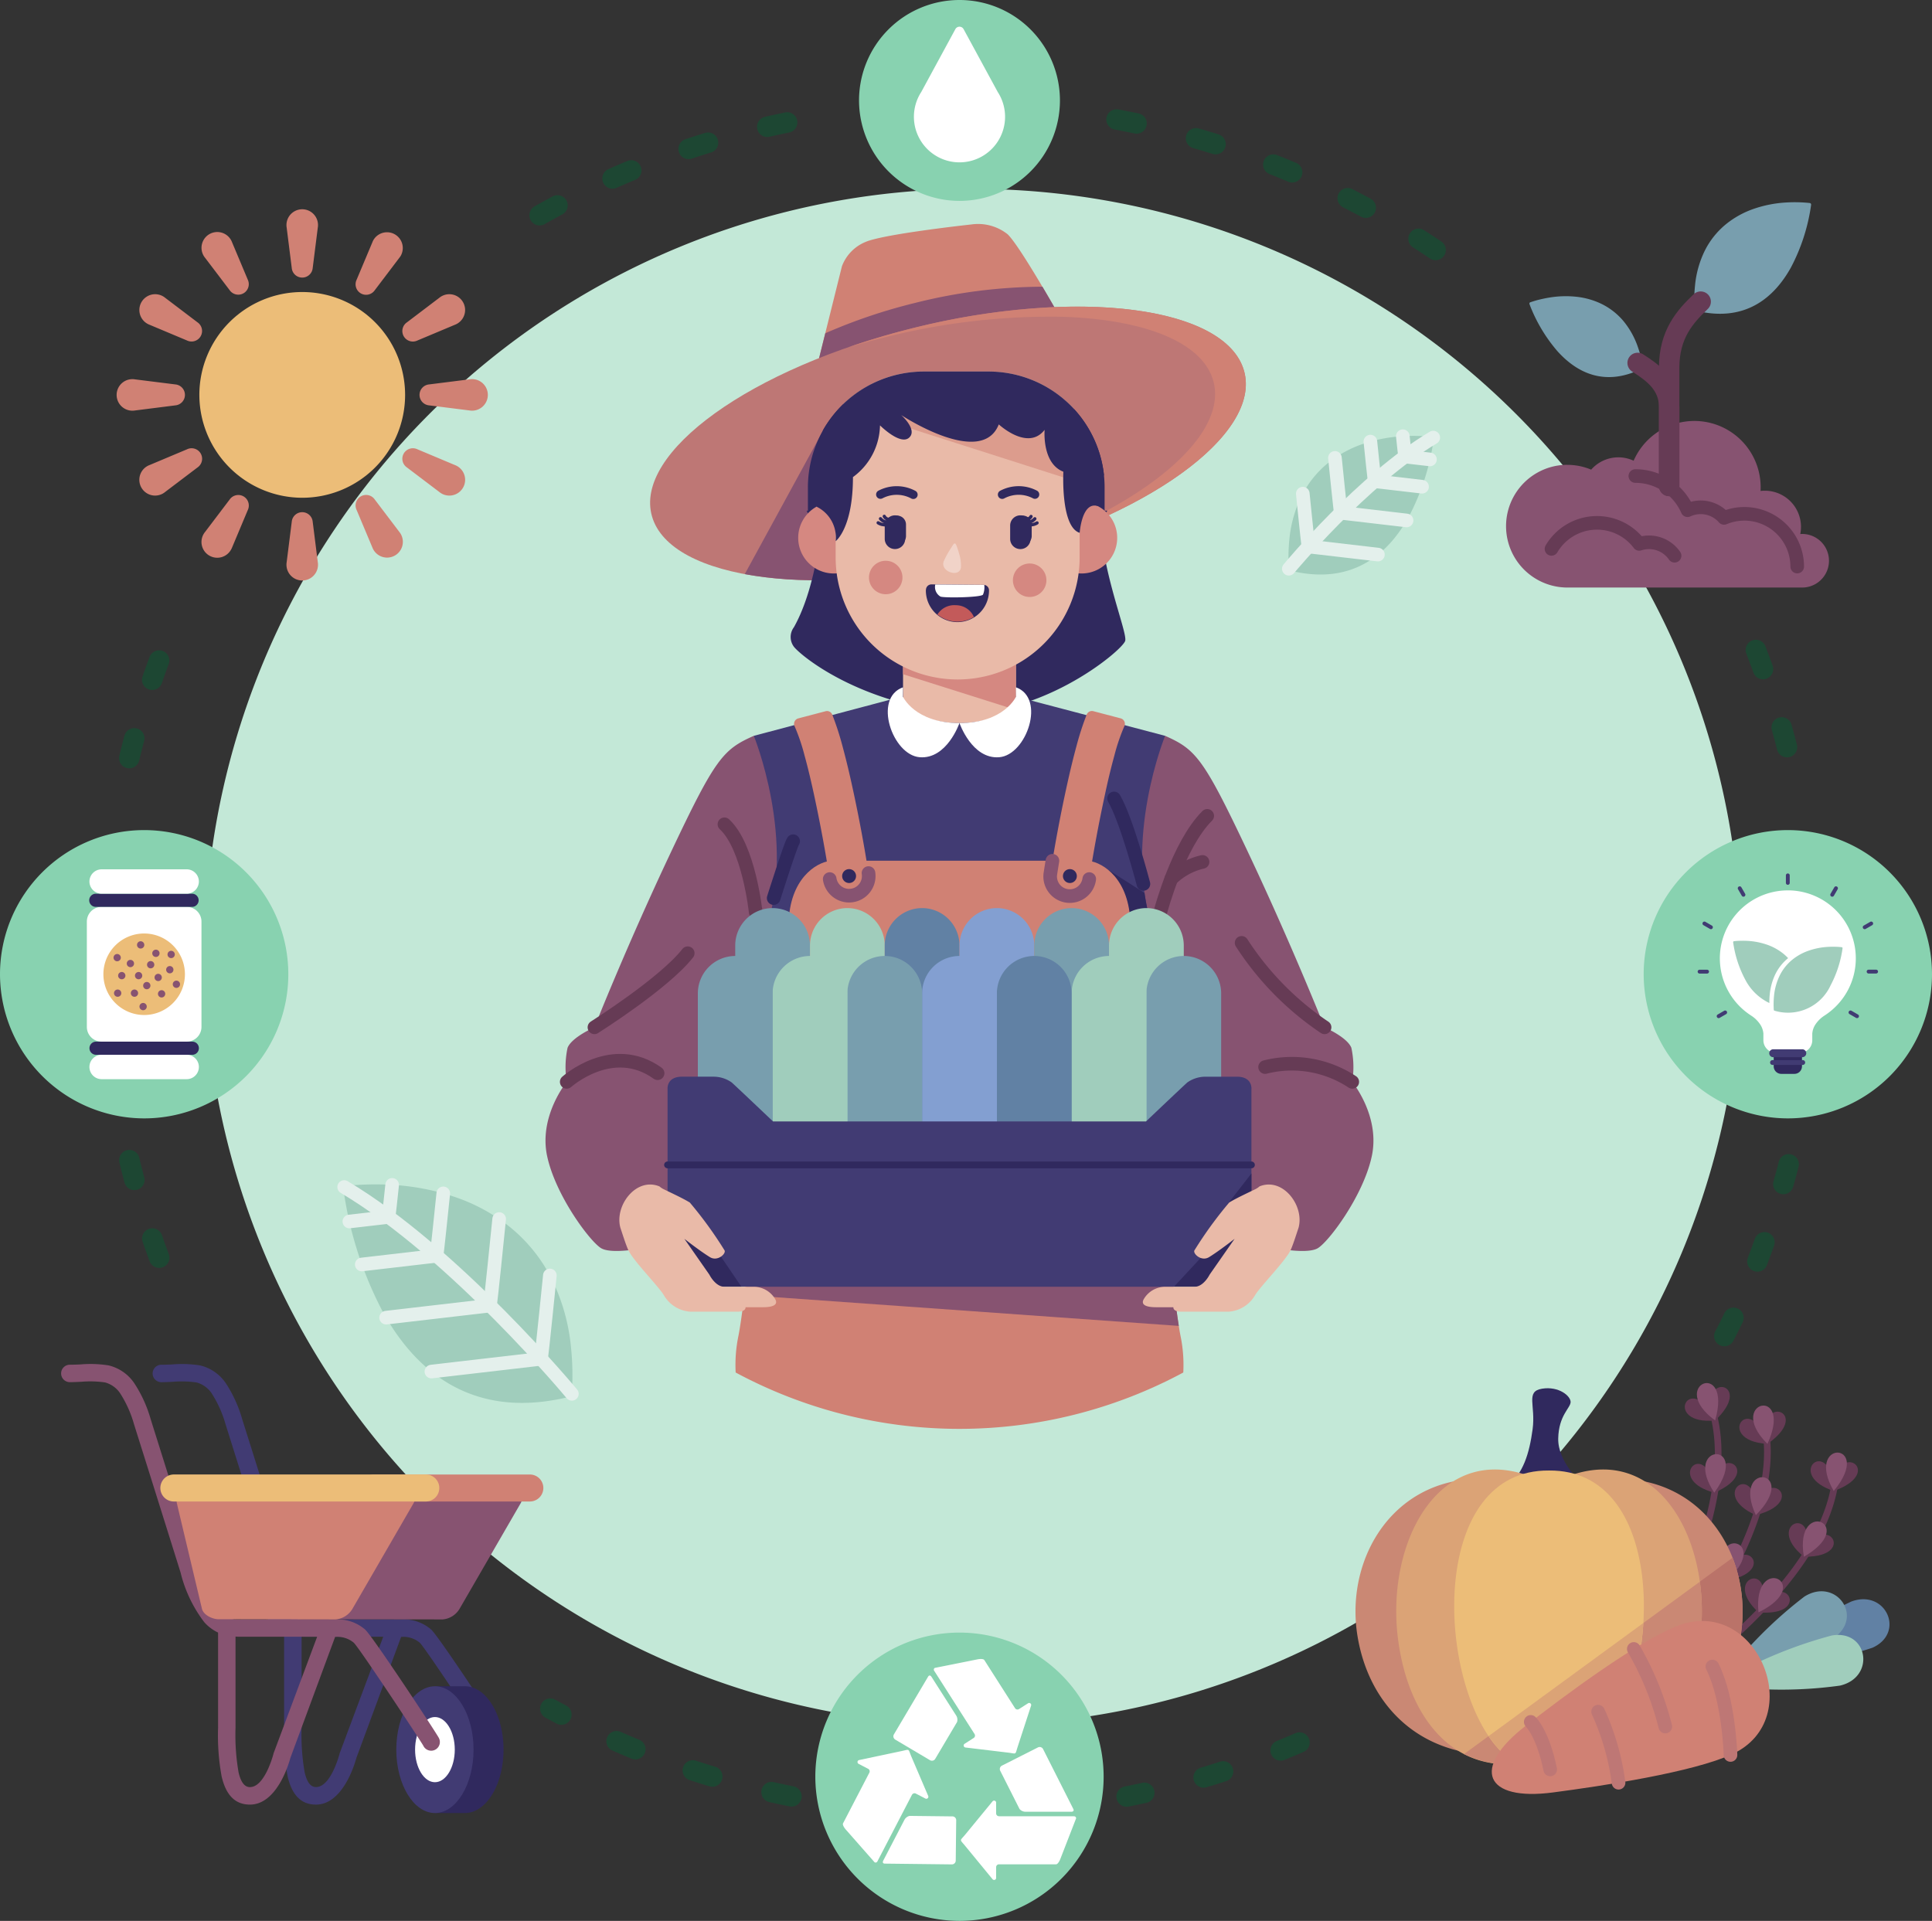<svg id="Group_81900" data-name="Group 81900" xmlns="http://www.w3.org/2000/svg" xmlns:xlink="http://www.w3.org/1999/xlink" width="201.139" height="200" viewBox="0 0 201.139 200">
  <rect x="0" y="0" width="201.139" height="200" fill="#333333" stroke="none"/>
  <defs>
    <clipPath id="clip-path">
      <rect id="Rectangle_15678" data-name="Rectangle 15678" width="201.139" height="200" fill="none"/>
    </clipPath>
  </defs>
  <g id="Group_86541" data-name="Group 86541" clip-path="url(#clip-path)">
    <path id="Path_139454" data-name="Path 139454" d="M101.267,179.629A79.982,79.982,0,1,0,21.285,99.646a80.138,80.138,0,0,0,79.982,79.983" fill="#c3e8d7" fill-rule="evenodd"/>
    <path id="Path_139455" data-name="Path 139455" d="M99.891,148.771A49.139,49.139,0,1,0,50.752,99.632a49.234,49.234,0,0,0,49.139,49.139" fill="#c3e8d7" fill-rule="evenodd"/>
    <path id="Path_139456" data-name="Path 139456" d="M49.531,176.284c-1.955-2.937-4.208-6.235-4.644-6.619a4.377,4.377,0,0,0-3.047-1.058H31.968A3.053,3.053,0,0,1,29.5,167.7l-.044-.044a12.641,12.641,0,0,1-2.054-4.466l-.061-.2q-1.044-3.328-2.087-6.657h-1.9q1.13,3.6,2.256,7.2l.062.2a13.985,13.985,0,0,0,2.447,5.143l.048.057a4.427,4.427,0,0,0,1.41,1.049v9.888a23.787,23.787,0,0,0,.369,5.1c.415,1.753,1.266,2.924,2.946,2.924,2.767,0,4.013-4.141,4.192-4.794l.027-.087,4.651-12.583h.075a2.66,2.66,0,0,1,1.856.6c.266.234,1.97,2.73,3.659,5.257ZM31.4,170.4c.185.013.376.018.573.018h7.924l-4.537,12.137-.015.069c-.134.494-.995,3.443-2.445,3.443-.612,0-.964-.608-1.18-1.521a22.572,22.572,0,0,1-.32-4.685Z" fill="#413b73" fill-rule="evenodd"/>
    <path id="Path_139457" data-name="Path 139457" d="M27.91,156.334q-1.347-4.3-2.7-8.588a13.535,13.535,0,0,0-1.606-3.58,4.469,4.469,0,0,0-2.775-2,12.018,12.018,0,0,0-2.924-.1c-.355.015-.7.03-1.107.03a.908.908,0,0,0,0,1.816c.32,0,.748-.019,1.185-.039a10.847,10.847,0,0,1,2.476.067,2.757,2.757,0,0,1,1.656,1.259,11.873,11.873,0,0,1,1.365,3.09q1.268,4.024,2.53,8.05Z" fill="#413b73" fill-rule="evenodd"/>
    <path id="Path_139458" data-name="Path 139458" d="M45.28,178.007a10.071,10.071,0,0,0,0,8.323v2.441H48.4c2.221,0,4.022-2.956,4.022-6.6s-1.8-6.6-4.022-6.6H45.28Z" fill="#30295e" fill-rule="evenodd"/>
    <path id="Path_139459" data-name="Path 139459" d="M45.28,188.771c2.215,0,4.022-2.966,4.022-6.6s-1.807-6.6-4.022-6.6-4.022,2.967-4.022,6.6,1.807,6.6,4.022,6.6" fill="#413b73" fill-rule="evenodd"/>
    <path id="Path_139460" data-name="Path 139460" d="M45.28,185.562c1.138,0,2.067-1.525,2.067-3.393s-.929-3.393-2.067-3.393-2.066,1.524-2.066,3.393.928,3.393,2.066,3.393" fill="#fff" fill-rule="evenodd"/>
    <path id="Path_139461" data-name="Path 139461" d="M44.068,181.757a.905.905,0,1,0,1.623-.8c-.245-.5-6.9-10.6-7.679-11.29a4.379,4.379,0,0,0-3.047-1.058H25.094a3.053,3.053,0,0,1-2.466-.906l-.044-.044a12.626,12.626,0,0,1-2.053-4.466l-.062-.2q-2.391-7.626-4.787-15.245a13.5,13.5,0,0,0-1.606-3.58,4.471,4.471,0,0,0-2.776-2.005,12,12,0,0,0-2.922-.1c-.357.015-.7.03-1.107.03a.908.908,0,1,0,0,1.816c.319,0,.747-.019,1.184-.039a10.856,10.856,0,0,1,2.477.067,2.757,2.757,0,0,1,1.656,1.259,11.875,11.875,0,0,1,1.363,3.09q2.4,7.615,4.787,15.246l.062.2a13.985,13.985,0,0,0,2.447,5.143l.048.057a4.457,4.457,0,0,0,1.41,1.05v9.887a23.719,23.719,0,0,0,.37,5.1c.415,1.753,1.265,2.924,2.946,2.924,2.767,0,4.012-4.141,4.191-4.794l.026-.087,4.652-12.583h.075a2.66,2.66,0,0,1,1.856.6c.544.477,7.068,10.367,7.247,10.73M24.521,170.4c.185.013.375.018.573.018h7.923L28.48,182.558l-.015.07c-.134.494-.994,3.443-2.444,3.443-.611,0-.965-.608-1.181-1.521a22.652,22.652,0,0,1-.319-4.685Z" fill="#875371" fill-rule="evenodd"/>
    <path id="Path_139462" data-name="Path 139462" d="M46.123,168.612l-15.7-.02A2.268,2.268,0,0,1,28.7,167.5l-6.358-11.08c-.345-.6-.139-1.091.459-1.089l30.937.109c.6,0,.805.492.459,1.09l-6.359,10.99a2.272,2.272,0,0,1-1.72,1.09" fill="#875371" fill-rule="evenodd"/>
    <path id="Path_139463" data-name="Path 139463" d="M55.161,153.523h-16.2a1.406,1.406,0,0,0,0,2.812h16.2a1.406,1.406,0,0,0,0-2.812" fill="#d08174" fill-rule="evenodd"/>
    <path id="Path_139464" data-name="Path 139464" d="M34.966,168.612l-12.222-.02c-.6,0-1.56-.417-1.72-1.09l-2.636-11.08c-.161-.672-.139-1.091.458-1.089l23.74.109c.6,0,.805.492.459,1.09l-6.359,10.99a2.272,2.272,0,0,1-1.72,1.09" fill="#d08174" fill-rule="evenodd"/>
    <path id="Path_139465" data-name="Path 139465" d="M44.33,153.522H18.1a1.406,1.406,0,1,0,0,2.812H44.33a1.406,1.406,0,1,0,0-2.812" fill="#ecbd78" fill-rule="evenodd"/>
    <path id="Path_139466" data-name="Path 139466" d="M83.951,42.615l3.7-14.887a4.413,4.413,0,0,1,2.469-2.542c1.961-.836,11-1.816,11-1.816a4.955,4.955,0,0,1,3.777,1.017c1.453,1.38,6.427,10.348,6.427,10.348Z" fill="#d08174" fill-rule="evenodd"/>
    <path id="Path_139467" data-name="Path 139467" d="M83.951,42.615l1.97-7.917a56.907,56.907,0,0,1,9.36-3.162,54.883,54.883,0,0,1,13.247-1.683c1.48,2.5,2.8,4.882,2.8,4.882Z" fill="#875371" fill-rule="evenodd"/>
    <path id="Path_139468" data-name="Path 139468" d="M95.187,34.127c17.016-4.2,32.379-2.209,34.314,4.444s-10.289,15.451-27.3,19.651S69.819,60.43,67.883,53.777s10.289-15.451,27.3-19.65" fill="#be7775" fill-rule="evenodd"/>
    <path id="Path_139469" data-name="Path 139469" d="M97.936,59.151c-7.776,1.479-14.975,1.636-20.4.627l8.441-15.469,2.482,1.912Z" fill="#875371" fill-rule="evenodd"/>
    <path id="Path_139470" data-name="Path 139470" d="M88.611,55.622v1.866c0,.9-.7,1.9-1.273,1.9v-2.04a1.812,1.812,0,0,0-1.8-1.5,15.743,15.743,0,0,1-1.559-2.674h.131V50.725a12.074,12.074,0,0,1,12.039-12.04h6.813A12.075,12.075,0,0,1,115,50.725v2.447h.3c-1.028,1.523-1.968,2.674-1.968,2.674a1.811,1.811,0,0,0-1.8,1.5v2.04c-.576,0-1.274-1-1.274-1.9V55.622a12.914,12.914,0,0,1-1.352-5.26h-3.231c-.312,0-.616-.4-.684-.8s-.279-3.007-.347-3.629S104.4,45,104.3,45.17s-.174,2.323-.347,3.711c-.17,1.368-.946,1.478-.97,1.481H89.416a22.3,22.3,0,0,1-.805,5.26" fill="#30295e" fill-rule="evenodd"/>
    <path id="Path_139471" data-name="Path 139471" d="M85.584,53.746s-.393,7.038-2.928,11.557a1.691,1.691,0,0,0,.027,2.074c.847,1,6.248,5.411,15.648,6.7s18.574-6.361,18.815-7.364-2.88-8.168-2.635-14.264Z" fill="#30295e" fill-rule="evenodd"/>
    <rect id="Rectangle_15677" data-name="Rectangle 15677" width="11.753" height="12.581" transform="translate(94.015 64.002)" fill="#e9baa8"/>
    <path id="Path_139472" data-name="Path 139472" d="M94.015,70.2V64s7.844.7,11.753,1.075v8.467l-.341.265Z" fill="#d58881" fill-rule="evenodd"/>
    <path id="Path_139473" data-name="Path 139473" d="M121.3,76.614c3.195,1.42,3.993,2.307,8.607,12.069s7.987,18.281,7.987,18.281,2.352,1.02,2.795,2.129a9.632,9.632,0,0,1,.09,3.55s2.928,3.55,2.041,7.721-4.571,9.051-5.68,9.629-4.083,0-4.083,0-12.466-6.969-15.305-14.423-4.97-33.544,3.548-38.956" fill="#875371" fill-rule="evenodd"/>
    <path id="Path_139474" data-name="Path 139474" d="M78.479,76.614c-3.195,1.42-3.994,2.307-8.608,12.069s-7.986,18.281-7.986,18.281-2.352,1.02-2.795,2.129a9.625,9.625,0,0,0-.089,3.55s-2.929,3.55-2.041,7.721,4.57,9.051,5.679,9.629,4.082,0,4.082,0,12.467-6.969,15.306-14.423S87,82.026,78.479,76.614" fill="#875371" fill-rule="evenodd"/>
    <path id="Path_139475" data-name="Path 139475" d="M105.779,72.528,121.3,76.614s-4.435,10.826-1.241,20.232c0,0,1.331,6.566.622,11.625-.423,3,.127,11.64.827,19.108H78.272c.7-7.468,1.249-16.105.827-19.108-.71-5.059.621-11.625.621-11.625,3.195-9.406-1.241-20.232-1.241-20.232L94,72.5c0,1.539,2.638,2.787,5.888,2.787,3.228,0,5.849-1.232,5.887-2.757" fill="#413b73" fill-rule="evenodd"/>
    <path id="Path_139476" data-name="Path 139476" d="M119.156,92.973a21.329,21.329,0,0,0,.907,3.872s.054.261.133.719l-4.166,2.013-2.539-5.508.9-4.124Z" fill="#30295e" fill-rule="evenodd"/>
    <path id="Path_139477" data-name="Path 139477" d="M121.512,127.579c.479,5.108,1.03,9.669,1.39,11.508a14.833,14.833,0,0,1,.288,3.818,49.2,49.2,0,0,1-46.6,0,14.877,14.877,0,0,1,.288-3.818c.361-1.839.912-6.4,1.391-11.508Z" fill="#d08174" fill-rule="evenodd"/>
    <path id="Path_139478" data-name="Path 139478" d="M86.317,52.322c-.092.013-.183.028-.272.046h0a3.711,3.711,0,1,0,3.1.746c.094,1.095-.08,2.45-1.478,2.586l.041-2.138a1.276,1.276,0,0,0-1.385-1.241" fill="#d58881" fill-rule="evenodd"/>
    <path id="Path_139479" data-name="Path 139479" d="M113.093,52.322c.092.013.182.028.272.046h0a3.711,3.711,0,1,1-3.1.746c-.1,1.095.08,2.45,1.478,2.586l-.041-2.138a1.276,1.276,0,0,1,1.385-1.241" fill="#d58881" fill-rule="evenodd"/>
    <path id="Path_139480" data-name="Path 139480" d="M87.8,42.07a12.593,12.593,0,0,0-.8,4.422V58.045a12.7,12.7,0,1,0,25.4,0V46.492a12.578,12.578,0,0,0-.635-3.955,12.014,12.014,0,0,0-8.807-3.853H96.151A12,12,0,0,0,87.8,42.07" fill="#e9baa8" fill-rule="evenodd"/>
    <path id="Path_139481" data-name="Path 139481" d="M90.766,39.965l2.345,4.113L112,50.118s.19-.887.4-2.085V46.492a12.6,12.6,0,0,0-.635-3.954,12.014,12.014,0,0,0-8.807-3.854H96.152a11.937,11.937,0,0,0-5.386,1.281" fill="#dc9c8d" fill-rule="evenodd"/>
    <path id="Path_139482" data-name="Path 139482" d="M96.392,61.408a3.287,3.287,0,1,0,6.573.059h0a.569.569,0,0,0-.563-.572l-5.427-.049a.569.569,0,0,0-.573.562Z" fill="#30295e" fill-rule="evenodd"/>
    <path id="Path_139483" data-name="Path 139483" d="M97.593,63.977a3.284,3.284,0,0,0,3.8.266,2.043,2.043,0,0,0-1.868-1.229,2.07,2.07,0,0,0-1.929.963" fill="#c35a5a" fill-rule="evenodd"/>
    <path id="Path_139484" data-name="Path 139484" d="M102.47,60.9l-5.1-.045a1.157,1.157,0,0,0,.548,1.263c.461.153,4.153.092,4.417-.2a1.963,1.963,0,0,0,.136-1.022" fill="#fff" fill-rule="evenodd"/>
    <path id="Path_139485" data-name="Path 139485" d="M93.4,53.686h0a.926.926,0,0,1,.923.922v1.2a.922.922,0,0,1-1.845,0v-1.2a.925.925,0,0,1,.922-.922" fill="#30295e" fill-rule="evenodd"/>
    <path id="Path_139486" data-name="Path 139486" d="M106.488,53.686h0a.924.924,0,0,1,.922.922v1.2a.922.922,0,1,1-1.844,0v-1.2a.925.925,0,0,1,.922-.922" fill="#30295e" fill-rule="evenodd"/>
    <path id="Path_139487" data-name="Path 139487" d="M98.994,57.088a9.57,9.57,0,0,0-.74,1.347c-.416,1.093,1.677,1.77,1.793.623a4.227,4.227,0,0,0-.213-1.472c-.39-1.32-.414-1.171-.84-.5" fill="#f1d3c8" fill-rule="evenodd"/>
    <path id="Path_139488" data-name="Path 139488" d="M107.231,58.671a1.743,1.743,0,1,0,1.709,1.776,1.742,1.742,0,0,0-1.709-1.776" fill="#d58881" fill-rule="evenodd"/>
    <path id="Path_139489" data-name="Path 139489" d="M92.244,58.387a1.742,1.742,0,1,0,1.709,1.774,1.741,1.741,0,0,0-1.709-1.774" fill="#d58881" fill-rule="evenodd"/>
    <path id="Path_139490" data-name="Path 139490" d="M91.841,51.9a.45.45,0,0,1-.4-.805,4.112,4.112,0,0,1,3.863.016.451.451,0,1,1-.464.773,3.2,3.2,0,0,0-2.995.016" fill="#30295e" fill-rule="evenodd"/>
    <path id="Path_139491" data-name="Path 139491" d="M107.57,51.9a3.194,3.194,0,0,0-3-.017.451.451,0,0,1-.464-.774,4.11,4.11,0,0,1,3.862-.016.451.451,0,0,1-.4.807" fill="#30295e" fill-rule="evenodd"/>
    <path id="Path_139492" data-name="Path 139492" d="M93.174,53.656h0a1.055,1.055,0,0,0-.676.245.435.435,0,0,1-.287-.219.171.171,0,0,0-.229-.072.169.169,0,0,0-.072.228.743.743,0,0,0,.344.329l-.008.01A.787.787,0,0,1,91.8,53.9a.172.172,0,0,0-.239-.024.17.17,0,0,0-.024.238,1.107,1.107,0,0,0,.5.347l0,0a1.036,1.036,0,0,1-.508-.163.17.17,0,1,0-.182.286,1.367,1.367,0,0,0,.526.2l.236.033v1.285a1.064,1.064,0,1,0,2.129,0V54.721a1.068,1.068,0,0,0-1.065-1.065" fill="#30295e" fill-rule="evenodd"/>
    <path id="Path_139493" data-name="Path 139493" d="M106.236,53.656h0a1.06,1.06,0,0,1,.677.245.436.436,0,0,0,.286-.219.17.17,0,0,1,.3.156.738.738,0,0,1-.346.329l.009.01a.787.787,0,0,0,.442-.272.172.172,0,0,1,.239-.024.17.17,0,0,1,.024.238,1.107,1.107,0,0,1-.5.347l0,0a1.046,1.046,0,0,0,.509-.163.169.169,0,1,1,.181.286,1.374,1.374,0,0,1-.525.2l-.238.033v1.285a1.064,1.064,0,1,1-2.128,0V54.721a1.067,1.067,0,0,1,1.065-1.065" fill="#30295e" fill-rule="evenodd"/>
    <path id="Path_139494" data-name="Path 139494" d="M99.891,89.615h13.2c1.343,0,4.131,1.445,4.543,5.729s3.551,28.472,3.551,28.472H78.6s3.137-24.187,3.55-28.472,3.2-5.729,4.543-5.729Z" fill="#d08174" fill-rule="evenodd"/>
    <path id="Path_139495" data-name="Path 139495" d="M113.4,91.527a2.043,2.043,0,1,1-4.037-.625c.485-3.139,1.091-6.325,1.779-9.424.287-1.295.6-2.588.948-3.867a29.628,29.628,0,0,1,1.046-3.215.585.585,0,0,1,.691-.348l2.847.747a.587.587,0,0,1,.383.812,20.156,20.156,0,0,0-1.039,3.054c-.375,1.358-.7,2.736-.992,4.113-.622,2.882-1.175,5.837-1.626,8.753" fill="#d08174" fill-rule="evenodd"/>
    <path id="Path_139496" data-name="Path 139496" d="M111.385,90.492a.723.723,0,1,1-.723.723.723.723,0,0,1,.723-.723" fill="#30295e" fill-rule="evenodd"/>
    <path id="Path_139497" data-name="Path 139497" d="M86.38,91.527a2.043,2.043,0,0,0,4.038-.625c-.486-3.139-1.092-6.325-1.779-9.424-.288-1.295-.6-2.588-.948-3.867A29.853,29.853,0,0,0,86.644,74.4a.585.585,0,0,0-.692-.348l-2.845.747a.585.585,0,0,0-.383.812,20.263,20.263,0,0,1,1.038,3.054c.375,1.358.695,2.736.993,4.113.621,2.882,1.174,5.837,1.625,8.753" fill="#d08174" fill-rule="evenodd"/>
    <path id="Path_139498" data-name="Path 139498" d="M88.4,90.492a.723.723,0,1,0,.722.723.723.723,0,0,0-.722-.723" fill="#30295e" fill-rule="evenodd"/>
    <path id="Path_139499" data-name="Path 139499" d="M59,112.643s4.76-4.284,9.463-.9" fill="none" stroke="#663b55" stroke-linecap="round" stroke-linejoin="round" stroke-width="1.417"/>
    <path id="Path_139500" data-name="Path 139500" d="M61.885,106.964s7.265-4.582,9.714-7.717" fill="none" stroke="#663b55" stroke-linecap="round" stroke-linejoin="round" stroke-width="1.417"/>
    <path id="Path_139501" data-name="Path 139501" d="M78.673,94.973s-.7-6.8-3.253-9.15" fill="none" stroke="#663b55" stroke-linecap="round" stroke-linejoin="round" stroke-width="1.417"/>
    <path id="Path_139502" data-name="Path 139502" d="M120.838,94.846s1.809-6.867,4.846-9.9" fill="none" stroke="#663b55" stroke-linecap="round" stroke-linejoin="round" stroke-width="1.417"/>
    <path id="Path_139503" data-name="Path 139503" d="M121.934,91.515a6.881,6.881,0,0,1,3.26-1.773" fill="none" stroke="#663b55" stroke-linecap="round" stroke-linejoin="round" stroke-width="1.417"/>
    <path id="Path_139504" data-name="Path 139504" d="M137.9,106.964a30.613,30.613,0,0,1-8.637-8.795" fill="none" stroke="#663b55" stroke-linecap="round" stroke-linejoin="round" stroke-width="1.417"/>
    <path id="Path_139505" data-name="Path 139505" d="M119.041,92.032s-1.734-6.651-3.056-8.9" fill="none" stroke="#30295e" stroke-linecap="round" stroke-linejoin="round" stroke-width="1.417"/>
    <path id="Path_139506" data-name="Path 139506" d="M80.546,93.51s1.783-5.63,2.028-5.924" fill="none" stroke="#30295e" stroke-linecap="round" stroke-linejoin="round" stroke-width="1.417"/>
    <path id="Path_139507" data-name="Path 139507" d="M140.783,112.643a11.4,11.4,0,0,0-9.073-1.541" fill="none" stroke="#663b55" stroke-linecap="round" stroke-linejoin="round" stroke-width="1.417"/>
    <path id="Path_139508" data-name="Path 139508" d="M105.779,72.528s-1.228,2.757-5.887,2.757c0,0,1.3,3.788,4.142,3.556s4.879-6.164,1.734-7.279Z" fill="#fff" fill-rule="evenodd"/>
    <path id="Path_139509" data-name="Path 139509" d="M94,72.528s1.228,2.757,5.887,2.757c0,0-1.3,3.788-4.142,3.556s-4.878-6.164-1.735-7.279Z" fill="#fff" fill-rule="evenodd"/>
    <path id="Path_139510" data-name="Path 139510" d="M114.941,49.5h-.511c-.045,1.872-.158,3.19-.158,3.19-1.647-.5-1.866,2.787-1.866,2.787-2-.616-1.7-6.364-1.7-6.364-2.257-.872-1.951-4.361-1.951-4.361-1.743,2.258-4.772-.565-4.772-.565-1.795,4.568-10.161-.974-10.161-.974s1.745,1.539.821,2.36-3.027-1.283-3.027-1.283A6.83,6.83,0,0,1,88.8,49.675C88.8,55.013,87,56.347,87,56.347a3.566,3.566,0,0,0-1.993-3.593s1.708-1.718.784-6.85a8.386,8.386,0,0,1-.123-1.088,12.07,12.07,0,0,1,10.479-6.131h6.814A12.08,12.08,0,0,1,114.941,49.5" fill="#30295e" fill-rule="evenodd"/>
    <path id="Path_139511" data-name="Path 139511" d="M121.478,127.208c.414,4.467.886,8.56,1.245,10.844l-44.8-3.191-.279-1.228c.167-1.438.338-3.046.5-4.737l6.192-2.461s28.342.506,37.141.773" fill="#875371" fill-rule="evenodd"/>
    <path id="Path_139512" data-name="Path 139512" d="M80.436,94.549h0a3.9,3.9,0,0,1,3.89,3.891v14.684a3.891,3.891,0,0,1-7.783,0V98.44a3.9,3.9,0,0,1,3.893-3.891" fill="#789eae" fill-rule="evenodd"/>
    <path id="Path_139513" data-name="Path 139513" d="M88.219,94.549h0a3.9,3.9,0,0,0-3.892,3.891v14.684a3.891,3.891,0,0,0,7.783,0V98.44a3.9,3.9,0,0,0-3.891-3.891" fill="#a0cdbc" fill-rule="evenodd"/>
    <path id="Path_139514" data-name="Path 139514" d="M96,94.549h0a3.9,3.9,0,0,1,3.892,3.891v14.684a3.892,3.892,0,0,1-7.784,0V98.44A3.9,3.9,0,0,1,96,94.549" fill="#6181a4" fill-rule="evenodd"/>
    <path id="Path_139515" data-name="Path 139515" d="M103.784,94.549h0a3.9,3.9,0,0,0-3.891,3.891v14.684a3.892,3.892,0,0,0,7.783,0V98.44a3.9,3.9,0,0,0-3.892-3.891" fill="#839fd1" fill-rule="evenodd"/>
    <path id="Path_139516" data-name="Path 139516" d="M111.567,94.549h0a3.9,3.9,0,0,1,3.892,3.891v14.684a3.891,3.891,0,0,1-7.783,0V98.44a3.9,3.9,0,0,1,3.891-3.891" fill="#789eae" fill-rule="evenodd"/>
    <path id="Path_139517" data-name="Path 139517" d="M119.35,94.549h0a3.9,3.9,0,0,0-3.891,3.891v14.684a3.891,3.891,0,0,0,7.783,0V98.44a3.9,3.9,0,0,0-3.892-3.891" fill="#a0cdbc" fill-rule="evenodd"/>
    <path id="Path_139518" data-name="Path 139518" d="M123.243,99.535h0a3.9,3.9,0,0,0-3.892,3.892v14.682a3.892,3.892,0,1,0,7.783,0V103.427a3.9,3.9,0,0,0-3.891-3.892" fill="#789eae" fill-rule="evenodd"/>
    <path id="Path_139519" data-name="Path 139519" d="M115.459,99.535h0a3.9,3.9,0,0,1,3.891,3.892v14.682a3.891,3.891,0,1,1-7.783,0V103.427a3.9,3.9,0,0,1,3.892-3.892" fill="#a0cdbc" fill-rule="evenodd"/>
    <path id="Path_139520" data-name="Path 139520" d="M107.676,99.535h0a3.9,3.9,0,0,0-3.891,3.892v14.682a3.891,3.891,0,1,0,7.782,0V103.427a3.9,3.9,0,0,0-3.891-3.892" fill="#6181a4" fill-rule="evenodd"/>
    <path id="Path_139521" data-name="Path 139521" d="M99.893,99.535h0a3.9,3.9,0,0,1,3.892,3.892v14.682a3.892,3.892,0,0,1-7.784,0V103.427a3.9,3.9,0,0,1,3.892-3.892" fill="#839fd1" fill-rule="evenodd"/>
    <path id="Path_139522" data-name="Path 139522" d="M92.11,99.535h0a3.9,3.9,0,0,0-3.891,3.892v14.682a3.891,3.891,0,1,0,7.783,0V103.427a3.9,3.9,0,0,0-3.892-3.892" fill="#789eae" fill-rule="evenodd"/>
    <path id="Path_139523" data-name="Path 139523" d="M84.326,99.535h0a3.9,3.9,0,0,1,3.892,3.892v14.682a3.892,3.892,0,1,1-7.783,0V103.427a3.9,3.9,0,0,1,3.891-3.892" fill="#a0cdbc" fill-rule="evenodd"/>
    <path id="Path_139524" data-name="Path 139524" d="M76.544,99.535h0a3.9,3.9,0,0,0-3.892,3.892v14.682a3.892,3.892,0,1,0,7.784,0V103.427a3.9,3.9,0,0,0-3.892-3.892" fill="#789eae" fill-rule="evenodd"/>
    <path id="Path_139525" data-name="Path 139525" d="M119.308,116.763H80.478c-1.152-1.094-3.8-3.609-4.3-4.059a3.277,3.277,0,0,0-1.82-.6h-3.35c-1.642,0-1.508,1.287-1.508,1.287v5.244c0,.036,0,.07,0,.1V132a1.983,1.983,0,0,0,1.977,1.976h56.835A1.982,1.982,0,0,0,130.285,132V113.392s.134-1.287-1.507-1.287h-3.351a3.273,3.273,0,0,0-1.819.6c-.5.45-3.148,2.965-4.3,4.059" fill="#413b73" fill-rule="evenodd"/>
    <path id="Path_139526" data-name="Path 139526" d="M69.5,127.891V132a1.983,1.983,0,0,0,1.977,1.977h5.707l0-.01-4.36-6.409a8.5,8.5,0,0,0-3.328.33" fill="#30295e" fill-rule="evenodd"/>
    <path id="Path_139527" data-name="Path 139527" d="M122.212,133.98h6.1a2.011,2.011,0,0,0,.573-.085c.3-1.171.883-4.28,1.4-7.17v-4.546l-3.969,5.1L125,130.978Z" fill="#30295e" fill-rule="evenodd"/>
    <path id="Path_139528" data-name="Path 139528" d="M131.123,123.53a2.073,2.073,0,0,1-.35.244c-.488.255-1.975.922-2.806,1.432a41.84,41.84,0,0,0-3.627,5c-.133.356.748,1.164,1.531.688,1.02-.621,2.662-1.909,2.662-1.909l-2.6,3.728s-.621,1.266-1.575,1.266h-3.04a2.583,2.583,0,0,0-2.24,1.285c-.355.621.311.843,1.265.843h1.818s-.089.466.865.466h4.859a3.453,3.453,0,0,0,2.773-1.708c.532-.91,3.239-3.639,3.727-4.748.229-.52.48-1.3.735-2.071v-.005l.068-.2c.64-2.305-1.642-5.314-4.072-4.311" fill="#e9baa8" fill-rule="evenodd"/>
    <path id="Path_139529" data-name="Path 139529" d="M68.66,123.53a2.069,2.069,0,0,0,.349.244c.488.255,1.975.922,2.807,1.432a41.729,41.729,0,0,1,3.627,5c.133.356-.748,1.164-1.531.688-1.02-.621-2.662-1.909-2.662-1.909l2.6,3.728s.62,1.266,1.574,1.266h3.04a2.581,2.581,0,0,1,2.24,1.285c.356.621-.31.843-1.264.843H77.617s.089.466-.865.466H71.893a3.452,3.452,0,0,1-2.773-1.708c-.532-.91-3.239-3.639-3.727-4.748-.229-.52-.48-1.3-.735-2.071v-.005l-.068-.2c-.641-2.305,1.642-5.314,4.071-4.311" fill="#e9baa8" fill-rule="evenodd"/>
    <line id="Line_139" data-name="Line 139" x2="60.788" transform="translate(69.497 121.288)" fill="none" stroke="#30295e" stroke-linecap="round" stroke-linejoin="round" stroke-width="0.709"/>
    <path id="Path_139530" data-name="Path 139530" d="M110.34,32.977c8.553.226,14.775,2.551,15.96,6.627,1.217,4.183-3.162,9.213-10.811,13.416l-.28.152h.091c-.038.057-.076.112-.114.167a3.25,3.25,0,0,1,.265.286c.255-.119.506-.239.755-.359,9.163-4.429,14.638-10.077,13.3-14.694-1.353-4.653-9.274-7.026-19.734-6.595a74.312,74.312,0,0,0-14.58,2.15c-2.421.6-4.745,1.288-6.944,2.052q1.827-.546,3.743-1.02a70.461,70.461,0,0,1,18.354-2.182" fill="#d08174" fill-rule="evenodd"/>
    <path id="Path_139531" data-name="Path 139531" d="M113.4,91.527a2.043,2.043,0,1,1-4.037-.625q.1-.639.205-1.279" fill="none" stroke="#875371" stroke-linecap="round" stroke-linejoin="round" stroke-width="1.417"/>
    <path id="Path_139532" data-name="Path 139532" d="M86.38,91.527a2.043,2.043,0,0,0,4.038-.625" fill="none" stroke="#875371" stroke-linecap="round" stroke-linejoin="round" stroke-width="1.417"/>
    <path id="Path_139533" data-name="Path 139533" d="M31.465,51.826a10.71,10.71,0,1,0-10.71-10.709,10.729,10.729,0,0,0,10.71,10.709" fill="#ecbd78" fill-rule="evenodd"/>
    <path id="Path_139534" data-name="Path 139534" d="M32.556,27.9a1.095,1.095,0,0,1-2.182,0l-.528-4.193a1.676,1.676,0,0,1-.023-.276,1.642,1.642,0,0,1,3.284,0,1.676,1.676,0,0,1-.023.276Z" fill="#d08174" fill-rule="evenodd"/>
    <path id="Path_139535" data-name="Path 139535" d="M32.556,54.33a1.095,1.095,0,0,0-2.182,0l-.528,4.193a1.664,1.664,0,0,0-.023.275,1.642,1.642,0,0,0,3.284,0,1.664,1.664,0,0,0-.023-.275Z" fill="#d08174" fill-rule="evenodd"/>
    <path id="Path_139536" data-name="Path 139536" d="M39.016,30.219a1.094,1.094,0,0,1-1.889-1.091l1.639-3.9a1.661,1.661,0,0,1,.118-.249,1.642,1.642,0,0,1,2.844,1.641,1.553,1.553,0,0,1-.158.227Z" fill="#d08174" fill-rule="evenodd"/>
    <path id="Path_139537" data-name="Path 139537" d="M25.8,53.1a1.095,1.095,0,0,0-1.89-1.091l-2.554,3.368a1.745,1.745,0,0,0-.157.226,1.642,1.642,0,1,0,2.844,1.642A1.66,1.66,0,0,0,24.164,57Z" fill="#d08174" fill-rule="evenodd"/>
    <path id="Path_139538" data-name="Path 139538" d="M43.454,35.454a1.094,1.094,0,0,1-1.091-1.889l3.368-2.555a1.849,1.849,0,0,1,.226-.157A1.642,1.642,0,1,1,47.6,33.7a1.66,1.66,0,0,1-.249.118Z" fill="#d08174" fill-rule="evenodd"/>
    <path id="Path_139539" data-name="Path 139539" d="M20.567,48.668a1.094,1.094,0,0,0-1.091-1.889l-3.9,1.639a1.562,1.562,0,0,0-.249.117,1.642,1.642,0,0,0,1.642,2.845,1.6,1.6,0,0,0,.226-.158Z" fill="#d08174" fill-rule="evenodd"/>
    <path id="Path_139540" data-name="Path 139540" d="M44.678,42.207a1.095,1.095,0,0,1,0-2.182l4.194-.528a1.642,1.642,0,1,1,0,3.238Z" fill="#d08174" fill-rule="evenodd"/>
    <path id="Path_139541" data-name="Path 139541" d="M18.252,42.207a1.095,1.095,0,0,0,0-2.182L14.058,39.5a1.642,1.642,0,1,0,0,3.238Z" fill="#d08174" fill-rule="evenodd"/>
    <path id="Path_139542" data-name="Path 139542" d="M42.363,48.668a1.094,1.094,0,0,1,1.091-1.889l3.9,1.639a1.562,1.562,0,0,1,.249.117,1.642,1.642,0,0,1-1.642,2.845,1.668,1.668,0,0,1-.227-.158Z" fill="#d08174" fill-rule="evenodd"/>
    <path id="Path_139543" data-name="Path 139543" d="M19.476,35.454a1.095,1.095,0,0,0,1.091-1.89L17.2,31.01h0a1.849,1.849,0,0,0-.226-.157A1.642,1.642,0,1,0,15.331,33.7a1.66,1.66,0,0,0,.249.118Z" fill="#d08174" fill-rule="evenodd"/>
    <path id="Path_139544" data-name="Path 139544" d="M37.127,53.1a1.094,1.094,0,0,1,1.889-1.091l2.554,3.368A1.641,1.641,0,1,1,38.766,57Z" fill="#d08174" fill-rule="evenodd"/>
    <path id="Path_139545" data-name="Path 139545" d="M23.914,30.219A1.094,1.094,0,0,0,25.8,29.128l-1.639-3.9a1.718,1.718,0,0,0-.118-.25A1.642,1.642,0,0,0,21.2,26.624a1.553,1.553,0,0,0,.158.227Z" fill="#d08174" fill-rule="evenodd"/>
    <path id="Path_139546" data-name="Path 139546" d="M171.045,38.226q-.089-.528-.208-1.016t-.275-.947a8.666,8.666,0,0,0-1.518-2.8,7.007,7.007,0,0,0-2.328-1.829,7.937,7.937,0,0,0-2.553-.73,10.421,10.421,0,0,0-2.9.085c-.327.054-.652.123-.976.2s-.652.178-.97.285a.138.138,0,0,0-.087.175l0,.008a16.363,16.363,0,0,0,2.906,4.9c1.937,2.159,4.862,3.8,8.835,1.806a.142.142,0,0,0,.064-.064.145.145,0,0,0,.011-.085" fill="#789eae" fill-rule="evenodd"/>
    <path id="Path_139547" data-name="Path 139547" d="M163.184,48.4a6.361,6.361,0,0,1,2.472.5,3.761,3.761,0,0,1,4.42-.93A6.9,6.9,0,0,1,183.3,50.72c0,.135,0,.27-.011.4a3.662,3.662,0,0,1,.447-.027,3.763,3.763,0,0,1,3.689,4.51c.067,0,.135-.007.2-.007a2.789,2.789,0,0,1,0,5.578H163.184a6.39,6.39,0,1,1,0-12.78" fill="#875371" fill-rule="evenodd"/>
    <path id="Path_139548" data-name="Path 139548" d="M176.421,32.188q-.038-.643-.027-1.249t.071-1.186a10.438,10.438,0,0,1,1.039-3.691,8.415,8.415,0,0,1,2.248-2.769,9.55,9.55,0,0,1,2.8-1.539,12.519,12.519,0,0,1,3.437-.673q.6-.036,1.2-.022c.407.009.813.035,1.215.077a.164.164,0,0,1,.113.06.166.166,0,0,1,.036.121v.012a19.742,19.742,0,0,1-2.109,6.536c-1.7,3.054-4.7,5.76-9.9,4.478a.168.168,0,0,1-.091-.058.162.162,0,0,1-.035-.1Z" fill="#789eae" fill-rule="evenodd"/>
    <path id="Path_139549" data-name="Path 139549" d="M173.775,50.6V38.28c0-3.471,1.642-5.308,3.283-6.874" fill="none" stroke="#663b55" stroke-linecap="round" stroke-linejoin="round" stroke-width="2.126"/>
    <path id="Path_139550" data-name="Path 139550" d="M173.775,50.6V42.376c0-2.317-1.641-3.544-3.283-4.589" fill="none" stroke="#663b55" stroke-linecap="round" stroke-linejoin="round" stroke-width="2.126"/>
    <path id="Path_139551" data-name="Path 139551" d="M187.107,58.989a5.5,5.5,0,0,0-7.617-5.066,3.235,3.235,0,0,0-3.8-.8,5.93,5.93,0,0,0-5.435-3.559" fill="none" stroke="#663b55" stroke-linecap="round" stroke-linejoin="round" stroke-width="1.417"/>
    <path id="Path_139552" data-name="Path 139552" d="M161.525,57.148a5.5,5.5,0,0,1,9.133-.518,3.233,3.233,0,0,1,3.681,1.232" fill="none" stroke="#663b55" stroke-linecap="round" stroke-linejoin="round" stroke-width="1.417"/>
    <path id="Path_139553" data-name="Path 139553" d="M175.816,165.243c2.394-5.576,4.284-12.259,2.984-17.768a.347.347,0,0,0-.676.16c1.387,5.875-.984,13.17-3.649,18.921a4.722,4.722,0,0,0,1.341-1.313" fill="#663b55" fill-rule="evenodd"/>
    <path id="Path_139554" data-name="Path 139554" d="M178.472,155.419c-.312-3.344-1.976-3.4-2.42-2.539-.348.67.049,1.9,2.42,2.539" fill="#663b55" fill-rule="evenodd"/>
    <path id="Path_139555" data-name="Path 139555" d="M178.472,155.419c2.694-1.147,2.692-2.511,2.018-2.948-.705-.459-2.145.09-2.018,2.948" fill="#663b55" fill-rule="evenodd"/>
    <path id="Path_139556" data-name="Path 139556" d="M178.472,155.419c2.207-3.015.9-4.307-.109-3.96-.811.279-1.432,1.614.109,3.96" fill="#875371" fill-rule="evenodd"/>
    <path id="Path_139557" data-name="Path 139557" d="M178.562,147.9c-1.329-2.762-2.76-2.561-3.089-1.776-.315.746.369,2.024,3.089,1.776" fill="#663b55" fill-rule="evenodd"/>
    <path id="Path_139558" data-name="Path 139558" d="M178.561,147.9c1.981-1.873,1.7-3.112,1.022-3.414-.815-.362-2.208.607-1.022,3.414" fill="#663b55" fill-rule="evenodd"/>
    <path id="Path_139559" data-name="Path 139559" d="M178.562,147.9c.923-3.252-.36-4.182-1.225-3.828s-1.305,1.969,1.225,3.828" fill="#875371" fill-rule="evenodd"/>
    <path id="Path_139560" data-name="Path 139560" d="M178.7,167.072c3.2-5.156,6.068-11.482,5.6-17.123a.348.348,0,1,0-.693.057c.495,6.016-2.939,12.876-6.432,18.164a4.744,4.744,0,0,0,1.521-1.1" fill="#663b55" fill-rule="evenodd"/>
    <path id="Path_139561" data-name="Path 139561" d="M179.742,164.585c2.571-.479,3.079-1.592,2.758-2.234-.417-.827-2.213-.872-2.758,2.234" fill="#663b55" fill-rule="evenodd"/>
    <path id="Path_139562" data-name="Path 139562" d="M179.742,164.585c2.229-1.99,2-3.379,1.275-3.778-.9-.494-2.548.521-1.275,3.778" fill="#875371" fill-rule="evenodd"/>
    <path id="Path_139563" data-name="Path 139563" d="M182.8,157.755c.172-3.028-1.147-3.567-1.823-3.066-.656.486-.7,1.954,1.823,3.066" fill="#663b55" fill-rule="evenodd"/>
    <path id="Path_139564" data-name="Path 139564" d="M182.8,157.755c3.222-.831,3.043-2.459,2.148-2.785-.714-.259-1.886.312-2.148,2.785" fill="#663b55" fill-rule="evenodd"/>
    <path id="Path_139565" data-name="Path 139565" d="M182.8,157.755c2.435-2.455,1.677-3.9.718-3.948-.91-.046-2,1.16-.718,3.948" fill="#875371" fill-rule="evenodd"/>
    <path id="Path_139566" data-name="Path 139566" d="M184.007,150.339c-.83-2.693-2.116-2.923-2.663-2.379-.615.612-.295,2.2,2.663,2.379" fill="#663b55" fill-rule="evenodd"/>
    <path id="Path_139567" data-name="Path 139567" d="M184.007,150.339c2.214-1.541,2.152-2.794,1.541-3.21-.744-.508-2.3.229-1.541,3.21" fill="#663b55" fill-rule="evenodd"/>
    <path id="Path_139568" data-name="Path 139568" d="M184.007,150.339c1.3-2.856.419-4.017-.44-3.994-.985.027-1.945,1.615.44,3.994" fill="#875371" fill-rule="evenodd"/>
    <path id="Path_139569" data-name="Path 139569" d="M181.422,170.009c4.436-4.14,8.854-9.5,9.879-15.066a.348.348,0,1,0-.684-.126c-1.092,5.937-6.2,11.662-10.951,15.856a4.731,4.731,0,0,0,1.756-.664" fill="#663b55" fill-rule="evenodd"/>
    <path id="Path_139570" data-name="Path 139570" d="M183.073,167.88c1.245-3.034-.108-3.885-.91-3.41-.661.394-.947,1.69.91,3.41" fill="#663b55" fill-rule="evenodd"/>
    <path id="Path_139571" data-name="Path 139571" d="M183.073,167.88c2.523.2,3.337-.674,3.255-1.369-.111-.947-1.886-1.556-3.255,1.369" fill="#663b55" fill-rule="evenodd"/>
    <path id="Path_139572" data-name="Path 139572" d="M183.073,167.88c3.08-1.513,2.862-3.112,1.988-3.488-.842-.362-2.293.41-1.988,3.488" fill="#875371" fill-rule="evenodd"/>
    <path id="Path_139573" data-name="Path 139573" d="M187.8,162.085c.937-2.819-.13-3.706-.91-3.454s-1.286,1.683.91,3.454" fill="#663b55" fill-rule="evenodd"/>
    <path id="Path_139574" data-name="Path 139574" d="M187.8,162.085c3.038.035,3.466-1.345,2.9-1.986-.533-.607-1.957-.553-2.9,1.986" fill="#663b55" fill-rule="evenodd"/>
    <path id="Path_139575" data-name="Path 139575" d="M187.8,162.085c2.75-1.593,2.673-3.066,1.933-3.526-.828-.515-2.488.241-1.933,3.526" fill="#875371" fill-rule="evenodd"/>
    <path id="Path_139576" data-name="Path 139576" d="M190.909,155.242c-.112-3.238-1.658-3.491-2.212-2.761-.469.619-.224,1.945,2.212,2.761" fill="#663b55" fill-rule="evenodd"/>
    <path id="Path_139577" data-name="Path 139577" d="M190.908,155.242c3.7-1.326,2.572-3.328,1.34-2.954-.643.2-1.312,1.035-1.34,2.954" fill="#663b55" fill-rule="evenodd"/>
    <path id="Path_139578" data-name="Path 139578" d="M190.908,155.242c2.211-2.677,1.309-4.045.344-4-.907.048-1.869,1.349-.344,4" fill="#875371" fill-rule="evenodd"/>
    <path id="Path_139579" data-name="Path 139579" d="M164.625,154.4s-2.45-2.2-2.4-4.622,1.273-3.165,1.29-3.794-1.23-1.679-2.975-1.394-.644,1.719-.981,4.221-.976,4.661-2.685,5.96,7.751-.371,7.751-.371" fill="#30295e" fill-rule="evenodd"/>
    <path id="Path_139580" data-name="Path 139580" d="M161.27,155.609a7.383,7.383,0,0,0-1.684-.739c-12.6-4-19.829,6.023-18.252,15.509,1.437,8.66,8.737,14.519,19.936,11.586,11.2,2.933,18.5-2.926,19.937-11.586,1.575-9.486-5.655-19.509-18.253-15.509a7.4,7.4,0,0,0-1.684.739" fill="#ca8874" fill-rule="evenodd"/>
    <path id="Path_139581" data-name="Path 139581" d="M152.654,182.46a19.879,19.879,0,0,0,8.616-.5c11.2,2.932,18.5-2.926,19.938-11.586a15.592,15.592,0,0,0-.828-8.186Z" fill="#ba7369" fill-rule="evenodd"/>
    <path id="Path_139582" data-name="Path 139582" d="M161.27,154.755a5.307,5.307,0,0,1,1.329-.788c9.947-4.268,15.654,6.427,14.411,16.549-1.135,9.241-6.9,15.492-15.74,12.361-8.841,3.131-14.605-3.12-15.74-12.361-1.243-10.122,4.465-20.817,14.411-16.549a5.287,5.287,0,0,1,1.329.788" fill="#dba376" fill-rule="evenodd"/>
    <path id="Path_139583" data-name="Path 139583" d="M176.969,164.687a22.679,22.679,0,0,1,.041,5.829c-1.135,9.24-6.9,15.492-15.74,12.361a10.836,10.836,0,0,1-8.854-.243Z" fill="#ca8874" fill-rule="evenodd"/>
    <path id="Path_139584" data-name="Path 139584" d="M155.68,181.715c-6.212-7.485-6.722-28.722,5.589-28.606,11.968-.112,11.82,19.949,6.1,27.947-2.9,4.056-8.421,4.6-11.687.659" fill="#ecbd78" fill-rule="evenodd"/>
    <path id="Path_139585" data-name="Path 139585" d="M155.68,181.715c-.244-.295-.481-.614-.707-.951l16.116-11.78c-.277,4.587-1.625,9.139-3.722,12.072-2.9,4.056-8.421,4.6-11.687.659" fill="#dba376" fill-rule="evenodd"/>
    <path id="Path_139586" data-name="Path 139586" d="M194.9,171.573a46.015,46.015,0,0,1-8.185,1.9c-3.1.5-3.649-.737-1.107-2.491a44.47,44.47,0,0,1,7.144-4.237c3.6-1.314,5.657,3.3,2.148,4.833" fill="#6181a4" fill-rule="evenodd"/>
    <path id="Path_139587" data-name="Path 139587" d="M190.963,170.508a46.1,46.1,0,0,1-7.6,3.575c-2.924,1.143-3.724.049-1.607-2.2a44.418,44.418,0,0,1,6.092-5.644c3.248-2.045,6.226,2.038,3.118,4.271" fill="#789eae" fill-rule="evenodd"/>
    <path id="Path_139588" data-name="Path 139588" d="M190.71,170.284a46,46,0,0,0-7.887,2.894c-2.869,1.277-2.651,2.615.437,2.691a44.43,44.43,0,0,0,8.3-.365c3.737-.873,2.926-5.861-.847-5.22" fill="#a0cdbc" fill-rule="evenodd"/>
    <path id="Path_139589" data-name="Path 139589" d="M174.758,169.246c-4.22,1.583-11.9,7.317-15.972,10.483-5.654,4.4-4.219,7.833,2.883,6.9,5.111-.669,14.591-2.1,18.684-3.994,7.916-3.656,2.569-16.454-5.6-13.394" fill="#d08174" fill-rule="evenodd"/>
    <path id="Path_139590" data-name="Path 139590" d="M159.363,179.281s1.253,1.172,2.027,4.95" fill="none" stroke="#be7775" stroke-linecap="round" stroke-linejoin="round" stroke-width="1.417"/>
    <path id="Path_139591" data-name="Path 139591" d="M168.507,185.615a25.955,25.955,0,0,0-2.128-7.4" fill="none" stroke="#be7775" stroke-linecap="round" stroke-linejoin="round" stroke-width="1.417"/>
    <path id="Path_139592" data-name="Path 139592" d="M170.093,171.685a31.548,31.548,0,0,1,3.28,8.083" fill="none" stroke="#be7775" stroke-linecap="round" stroke-linejoin="round" stroke-width="1.417"/>
    <path id="Path_139593" data-name="Path 139593" d="M180.161,182.727s-.16-5.788-1.887-9.212" fill="none" stroke="#be7775" stroke-linecap="round" stroke-linejoin="round" stroke-width="1.417"/>
    <path id="Path_139594" data-name="Path 139594" d="M99.891,200a15.008,15.008,0,1,0-15.008-15.009A15.036,15.036,0,0,0,99.891,200" fill="#88d2b0" fill-rule="evenodd"/>
    <path id="Path_139595" data-name="Path 139595" d="M97.366,183.13l2.274-3.838a.811.811,0,0,0-.1-.686l-2.574-4.032h0c-.01-.016-.182-.269-.348.009l-3.555,6a.4.4,0,0,0,.138.541l3.623,2.147a.4.4,0,0,0,.541-.139" fill="#fff" fill-rule="evenodd"/>
    <path id="Path_139596" data-name="Path 139596" d="M101.459,180.543l-4.206-6.59a.21.21,0,0,1,.064-.291l4.453-.893c.252-.05.615-.069.709.078l3.194,5.005a.3.3,0,0,0,.429.085l.929-.593a.211.211,0,0,1,.315.243l-1.392,4.271c-.293.9-.087.733-1.025.62l-4.416-.53a.211.211,0,0,1-.088-.387l.929-.594a.3.3,0,0,0,.105-.424" fill="#fff" fill-rule="evenodd"/>
    <path id="Path_139597" data-name="Path 139597" d="M104.131,184.367l2.011,3.982a.812.812,0,0,0,.632.287h4.784c.019,0,.325-.01.178-.3l-3.142-6.224a.4.4,0,0,0-.531-.175l-3.757,1.9a.4.4,0,0,0-.175.531" fill="#fff" fill-rule="evenodd"/>
    <path id="Path_139598" data-name="Path 139598" d="M104.006,189.11h7.817a.212.212,0,0,1,.211.211l-1.643,4.232c-.094.241-.274.557-.447.557h-5.938a.3.3,0,0,0-.3.316v1.1a.21.21,0,0,1-.373.135l-2.851-3.471c-.6-.73-.572-.469.028-1.2l2.823-3.436a.21.21,0,0,1,.373.134v1.1a.3.3,0,0,0,.3.316" fill="#fff" fill-rule="evenodd"/>
    <path id="Path_139599" data-name="Path 139599" d="M99.157,189.121l-4.461-.052a.812.812,0,0,0-.545.429l-2.205,4.245h0c-.008.016-.141.292.182.295l6.973.081a.4.4,0,0,0,.4-.391l.049-4.209a.4.4,0,0,0-.391-.4" fill="#fff" fill-rule="evenodd"/>
    <path id="Path_139600" data-name="Path 139600" d="M94.942,186.876l-3.6,6.938a.212.212,0,0,1-.285.09l-3-3.41c-.17-.193-.367-.5-.287-.652l2.737-5.271a.3.3,0,0,0-.141-.413l-.979-.508a.212.212,0,0,1,.054-.395l4.394-.93c.923-.195.679-.291,1.05.579l1.749,4.088a.212.212,0,0,1-.292.271q-.489-.257-.979-.508a.3.3,0,0,0-.419.121" fill="#fff" fill-rule="evenodd"/>
    <path id="Path_139601" data-name="Path 139601" d="M186.131,116.445a15.008,15.008,0,1,0-15.009-15.008,15.037,15.037,0,0,0,15.009,15.008" fill="#88d2b0" fill-rule="evenodd"/>
    <path id="Path_139602" data-name="Path 139602" d="M116.241,12.441a88.488,88.488,0,0,1,37.048,16.315M182.8,67.673a88.09,88.09,0,0,1,3.883,12.8m-.468,40.753c-1.124,4.548-4.69,15.348-8.442,20.8M135.288,181.43a88.21,88.21,0,0,1-18,5.625m-34.886-.02A88.287,88.287,0,0,1,57.291,177.9M16.576,130.949a88.14,88.14,0,0,1-3.509-11.881m.391-40.135a88.22,88.22,0,0,1,4.5-13.656M56.178,22.412A88.313,88.313,0,0,1,84.685,12.236" fill="none" stroke="#1d4733" stroke-linecap="round" stroke-linejoin="round" stroke-width="2.126" stroke-dasharray="2.126 6.378"/>
    <path id="Path_139603" data-name="Path 139603" d="M134.179,59.217q-.047-.8-.033-1.552c.009-.51.039-1,.086-1.473a12.992,12.992,0,0,1,1.293-4.586,10.45,10.45,0,0,1,2.792-3.441,11.914,11.914,0,0,1,3.485-1.912,15.589,15.589,0,0,1,4.271-.837q.742-.043,1.493-.027c.505.013,1.01.044,1.51.1a.2.2,0,0,1,.139.075.2.2,0,0,1,.045.151l0,.014a24.455,24.455,0,0,1-2.62,8.122c-2.115,3.794-5.84,7.155-12.3,5.563a.2.2,0,0,1-.156-.193Z" fill="#a0cdbc" fill-rule="evenodd"/>
    <path id="Path_139604" data-name="Path 139604" d="M134.179,59.217s7.708-9.3,15.036-13.657" fill="none" stroke="#e4f0ec" stroke-linecap="round" stroke-linejoin="round" stroke-width="1.417"/>
    <path id="Path_139605" data-name="Path 139605" d="M135.633,51.4s.483,4.8.579,5.5l7.242.842" fill="none" stroke="#e4f0ec" stroke-linecap="round" stroke-linejoin="round" stroke-width="1.417"/>
    <path id="Path_139606" data-name="Path 139606" d="M138.979,47.674c.145,1.422.516,5.069.6,5.715l6.859.8" fill="none" stroke="#e4f0ec" stroke-linecap="round" stroke-linejoin="round" stroke-width="1.417"/>
    <path id="Path_139607" data-name="Path 139607" d="M142.669,45.978c.167,1.628.378,3.657.442,4.124l4.939.575" fill="none" stroke="#e4f0ec" stroke-linecap="round" stroke-linejoin="round" stroke-width="1.417"/>
    <path id="Path_139608" data-name="Path 139608" d="M146.046,45.418c.1.986.2,1.835.235,2.117l2.591.3" fill="none" stroke="#e4f0ec" stroke-linecap="round" stroke-linejoin="round" stroke-width="1.417"/>
    <path id="Path_139609" data-name="Path 139609" d="M59.538,145.126c.05-.841.066-1.657.053-2.448s-.061-1.577-.138-2.322a20.429,20.429,0,0,0-2.037-7.23,16.457,16.457,0,0,0-4.4-5.426,18.72,18.72,0,0,0-5.495-3.015,24.6,24.6,0,0,0-6.732-1.32q-1.171-.069-2.355-.041c-.8.017-1.593.068-2.382.15h0a.326.326,0,0,0-.291.357l0,.023a38.665,38.665,0,0,0,4.133,12.806c3.334,5.982,9.207,11.28,19.4,8.77a.323.323,0,0,0,.247-.3Z" fill="#a0cdbc" fill-rule="evenodd"/>
    <path id="Path_139610" data-name="Path 139610" d="M59.538,145.126S47.384,130.464,35.83,123.591" fill="none" stroke="#e4f0ec" stroke-linecap="round" stroke-linejoin="round" stroke-width="1.417"/>
    <path id="Path_139611" data-name="Path 139611" d="M57.246,132.8s-.761,7.562-.914,8.678l-11.419,1.328" fill="none" stroke="#e4f0ec" stroke-linecap="round" stroke-linejoin="round" stroke-width="1.417"/>
    <path id="Path_139612" data-name="Path 139612" d="M51.968,126.924c-.227,2.243-.813,7.992-.952,9.011L40.2,137.193" fill="none" stroke="#e4f0ec" stroke-linecap="round" stroke-linejoin="round" stroke-width="1.417"/>
    <path id="Path_139613" data-name="Path 139613" d="M46.15,124.251c-.263,2.567-.6,5.765-.7,6.5l-7.788.906" fill="none" stroke="#e4f0ec" stroke-linecap="round" stroke-linejoin="round" stroke-width="1.417"/>
    <path id="Path_139614" data-name="Path 139614" d="M40.827,123.368c-.164,1.555-.309,2.894-.369,3.338l-4.087.475" fill="none" stroke="#e4f0ec" stroke-linecap="round" stroke-linejoin="round" stroke-width="1.417"/>
    <path id="Path_139615" data-name="Path 139615" d="M99.891,20.916A10.458,10.458,0,1,0,89.433,10.459,10.477,10.477,0,0,0,99.891,20.916" fill="#88d2b0" fill-rule="evenodd"/>
    <path id="Path_139616" data-name="Path 139616" d="M103.872,9.576a4.746,4.746,0,0,1,.362.669l.008.018a4.745,4.745,0,1,1-8.7,0v0a4.564,4.564,0,0,1,.369-.685l3.55-6.541a.488.488,0,0,1,.86,0Z" fill="#fff" fill-rule="evenodd"/>
    <path id="Path_139617" data-name="Path 139617" d="M181.335,93.262a.2.2,0,1,0,.349-.2l-.39-.676a.2.2,0,1,0-.349.2Zm4.593-1.338a.2.2,0,0,0,.4,0v-.78a.2.2,0,1,0-.4,0Zm4.648,1.138a.2.2,0,0,0,.35.2l.39-.675a.2.2,0,0,0-.075-.276.2.2,0,0,0-.274.075Zm3.457,3.308a.2.2,0,0,0,.2.349l.676-.39a.2.2,0,1,0-.2-.349Zm.506,4.592a.2.2,0,1,0,0,.4h.78a.2.2,0,0,0,0-.4Zm-1.782,4.278a.2.2,0,1,0-.2.35l.675.39a.2.2,0,0,0,.2-.35Zm-13.053.35a.2.2,0,0,0-.2-.35l-.675.39a.2.2,0,0,0-.075.276.2.2,0,0,0,.275.074Zm-1.982-4.223a.2.2,0,1,0,0-.4h-.78a.2.2,0,0,0,0,.4Zm.3-4.648a.2.2,0,1,0,.2-.349l-.676-.39a.2.2,0,1,0-.2.349Z" fill="#413b73" fill-rule="evenodd"/>
    <path id="Path_139618" data-name="Path 139618" d="M185.443,108.241h1.377a.787.787,0,0,1,.783.785v2a.786.786,0,0,1-.783.784h-1.377a.787.787,0,0,1-.784-.784v-2a.787.787,0,0,1,.784-.785" fill="#30295e" fill-rule="evenodd"/>
    <path id="Path_139619" data-name="Path 139619" d="M187.359,109.587H184.9v-2.008a.5.5,0,0,1,.5-.5h1.453a.5.5,0,0,1,.5.5Z" fill="#12131f" fill-rule="evenodd"/>
    <path id="Path_139620" data-name="Path 139620" d="M186.131,92.707a7.076,7.076,0,0,0-3.888,12.99l.027.02a3.21,3.21,0,0,1,.951.9,2.034,2.034,0,0,1,.365,1c0,.233,0,.47,0,.7a1.308,1.308,0,0,0,1.3,1.3h2.488a1.3,1.3,0,0,0,1.3-1.3v-.691a2,2,0,0,1,.364-1.012,3.21,3.21,0,0,1,.951-.9l.018-.013a7.13,7.13,0,0,0,2.337-2.534l.01-.018a7.044,7.044,0,0,0,.852-3.367h0a7.074,7.074,0,0,0-7.076-7.078" fill="#fff" fill-rule="evenodd"/>
    <path id="Path_139621" data-name="Path 139621" d="M184.626,109.252h3.011a.41.41,0,1,1,0,.821h-3.011a.411.411,0,1,1,0-.821" fill="#413b73" fill-rule="evenodd"/>
    <path id="Path_139622" data-name="Path 139622" d="M184.557,110.378h3.149a.251.251,0,0,1,0,.5h-3.149a.251.251,0,1,1,0-.5" fill="#413b73" fill-rule="evenodd"/>
    <path id="Path_139623" data-name="Path 139623" d="M184.666,105.144c-.015-.254-.02-.5-.016-.737s.019-.475.041-.7a6.17,6.17,0,0,1,.614-2.178,4.96,4.96,0,0,1,1.326-1.633,5.589,5.589,0,0,1,1.655-.908,7.342,7.342,0,0,1,2.027-.4q.353-.021.71-.012c.239,0,.479.02.716.044a.1.1,0,0,1,.088.108v.006a11.661,11.661,0,0,1-1.244,3.857,4.873,4.873,0,0,1-5.841,2.642.106.106,0,0,1-.054-.035.1.1,0,0,1-.021-.057" fill="#a0cdbc" fill-rule="evenodd"/>
    <path id="Path_139624" data-name="Path 139624" d="M186.161,99.763a4.984,4.984,0,0,0-.529-.49,5.679,5.679,0,0,0-1.654-.909,7.46,7.46,0,0,0-2.028-.4q-.353-.021-.709-.012c-.239,0-.48.02-.717.045a.1.1,0,0,0-.066.036.089.089,0,0,0-.021.071v.007a11.616,11.616,0,0,0,1.244,3.858,5.5,5.5,0,0,0,2.525,2.465c0-.061,0-.124,0-.185q.006-.363.041-.7a6.149,6.149,0,0,1,.614-2.178,4.966,4.966,0,0,1,1.3-1.611" fill="#a0cdbc" fill-rule="evenodd"/>
    <path id="Path_139625" data-name="Path 139625" d="M15.008,116.445A15.008,15.008,0,1,0,0,101.437a15.037,15.037,0,0,0,15.008,15.008" fill="#88d2b0" fill-rule="evenodd"/>
    <path id="Path_139626" data-name="Path 139626" d="M10.568,94.424h8.881a1.531,1.531,0,0,1,1.526,1.526v10.975a1.531,1.531,0,0,1-1.526,1.527H10.568a1.53,1.53,0,0,1-1.526-1.527V95.95a1.53,1.53,0,0,1,1.526-1.526" fill="#fff" fill-rule="evenodd"/>
    <path id="Path_139627" data-name="Path 139627" d="M10,94.424H20.02a.686.686,0,0,0,0-1.371H10a.686.686,0,1,0,0,1.371" fill="#30295e" fill-rule="evenodd"/>
    <path id="Path_139628" data-name="Path 139628" d="M10.581,90.513h8.854a1.273,1.273,0,0,1,1.27,1.269h0a1.274,1.274,0,0,1-1.27,1.27H10.581a1.274,1.274,0,0,1-1.27-1.27h0a1.273,1.273,0,0,1,1.27-1.269" fill="#fff" fill-rule="evenodd"/>
    <path id="Path_139629" data-name="Path 139629" d="M10,108.452H20.02a.685.685,0,0,1,0,1.371H10a.685.685,0,1,1,0-1.371" fill="#30295e" fill-rule="evenodd"/>
    <path id="Path_139630" data-name="Path 139630" d="M10.581,112.362h8.854a1.27,1.27,0,1,0,0-2.54H10.581a1.27,1.27,0,1,0,0,2.54" fill="#fff" fill-rule="evenodd"/>
    <path id="Path_139631" data-name="Path 139631" d="M15.008,105.682a4.244,4.244,0,1,0-4.244-4.244,4.253,4.253,0,0,0,4.244,4.244" fill="#ecbd78" fill-rule="evenodd"/>
    <path id="Path_139632" data-name="Path 139632" d="M12.677,101.961a.379.379,0,1,0-.379-.379.38.38,0,0,0,.379.379" fill="#875371" fill-rule="evenodd"/>
    <path id="Path_139633" data-name="Path 139633" d="M14,103.785a.379.379,0,1,0-.38-.379.379.379,0,0,0,.38.379" fill="#875371" fill-rule="evenodd"/>
    <path id="Path_139634" data-name="Path 139634" d="M15.686,100.823a.379.379,0,1,0-.379-.379.379.379,0,0,0,.379.379" fill="#875371" fill-rule="evenodd"/>
    <path id="Path_139635" data-name="Path 139635" d="M17.677,101.344a.38.38,0,1,0-.379-.379.38.38,0,0,0,.379.379" fill="#875371" fill-rule="evenodd"/>
    <path id="Path_139636" data-name="Path 139636" d="M16.824,103.856a.379.379,0,1,0-.379-.379.38.38,0,0,0,.379.379" fill="#875371" fill-rule="evenodd"/>
    <path id="Path_139637" data-name="Path 139637" d="M13.577,100.7a.379.379,0,1,0-.379-.379.379.379,0,0,0,.379.379" fill="#875371" fill-rule="evenodd"/>
    <path id="Path_139638" data-name="Path 139638" d="M15.283,103a.379.379,0,1,0-.379-.379.379.379,0,0,0,.379.379" fill="#875371" fill-rule="evenodd"/>
    <path id="Path_139639" data-name="Path 139639" d="M16.232,99.638a.38.38,0,1,0-.38-.379.379.379,0,0,0,.38.379" fill="#875371" fill-rule="evenodd"/>
    <path id="Path_139640" data-name="Path 139640" d="M14.644,98.761a.379.379,0,1,0-.379-.379.379.379,0,0,0,.379.379" fill="#875371" fill-rule="evenodd"/>
    <path id="Path_139641" data-name="Path 139641" d="M14.43,101.961a.379.379,0,1,0-.379-.379.38.38,0,0,0,.379.379" fill="#875371" fill-rule="evenodd"/>
    <path id="Path_139642" data-name="Path 139642" d="M12.2,100.088a.379.379,0,1,0-.38-.379.38.38,0,0,0,.38.379" fill="#875371" fill-rule="evenodd"/>
    <path id="Path_139643" data-name="Path 139643" d="M12.25,103.785a.379.379,0,1,0-.38-.379.379.379,0,0,0,.38.379" fill="#875371" fill-rule="evenodd"/>
    <path id="Path_139644" data-name="Path 139644" d="M14.9,105.184a.379.379,0,1,0-.379-.379.381.381,0,0,0,.379.379" fill="#875371" fill-rule="evenodd"/>
    <path id="Path_139645" data-name="Path 139645" d="M16.469,102.15a.379.379,0,1,0-.379-.379.379.379,0,0,0,.379.379" fill="#875371" fill-rule="evenodd"/>
    <path id="Path_139646" data-name="Path 139646" d="M18.365,102.86a.379.379,0,1,0-.379-.379.379.379,0,0,0,.379.379" fill="#875371" fill-rule="evenodd"/>
    <path id="Path_139647" data-name="Path 139647" d="M17.82,99.756a.379.379,0,1,0-.379-.379.379.379,0,0,0,.379.379" fill="#875371" fill-rule="evenodd"/>
  </g>
</svg>
